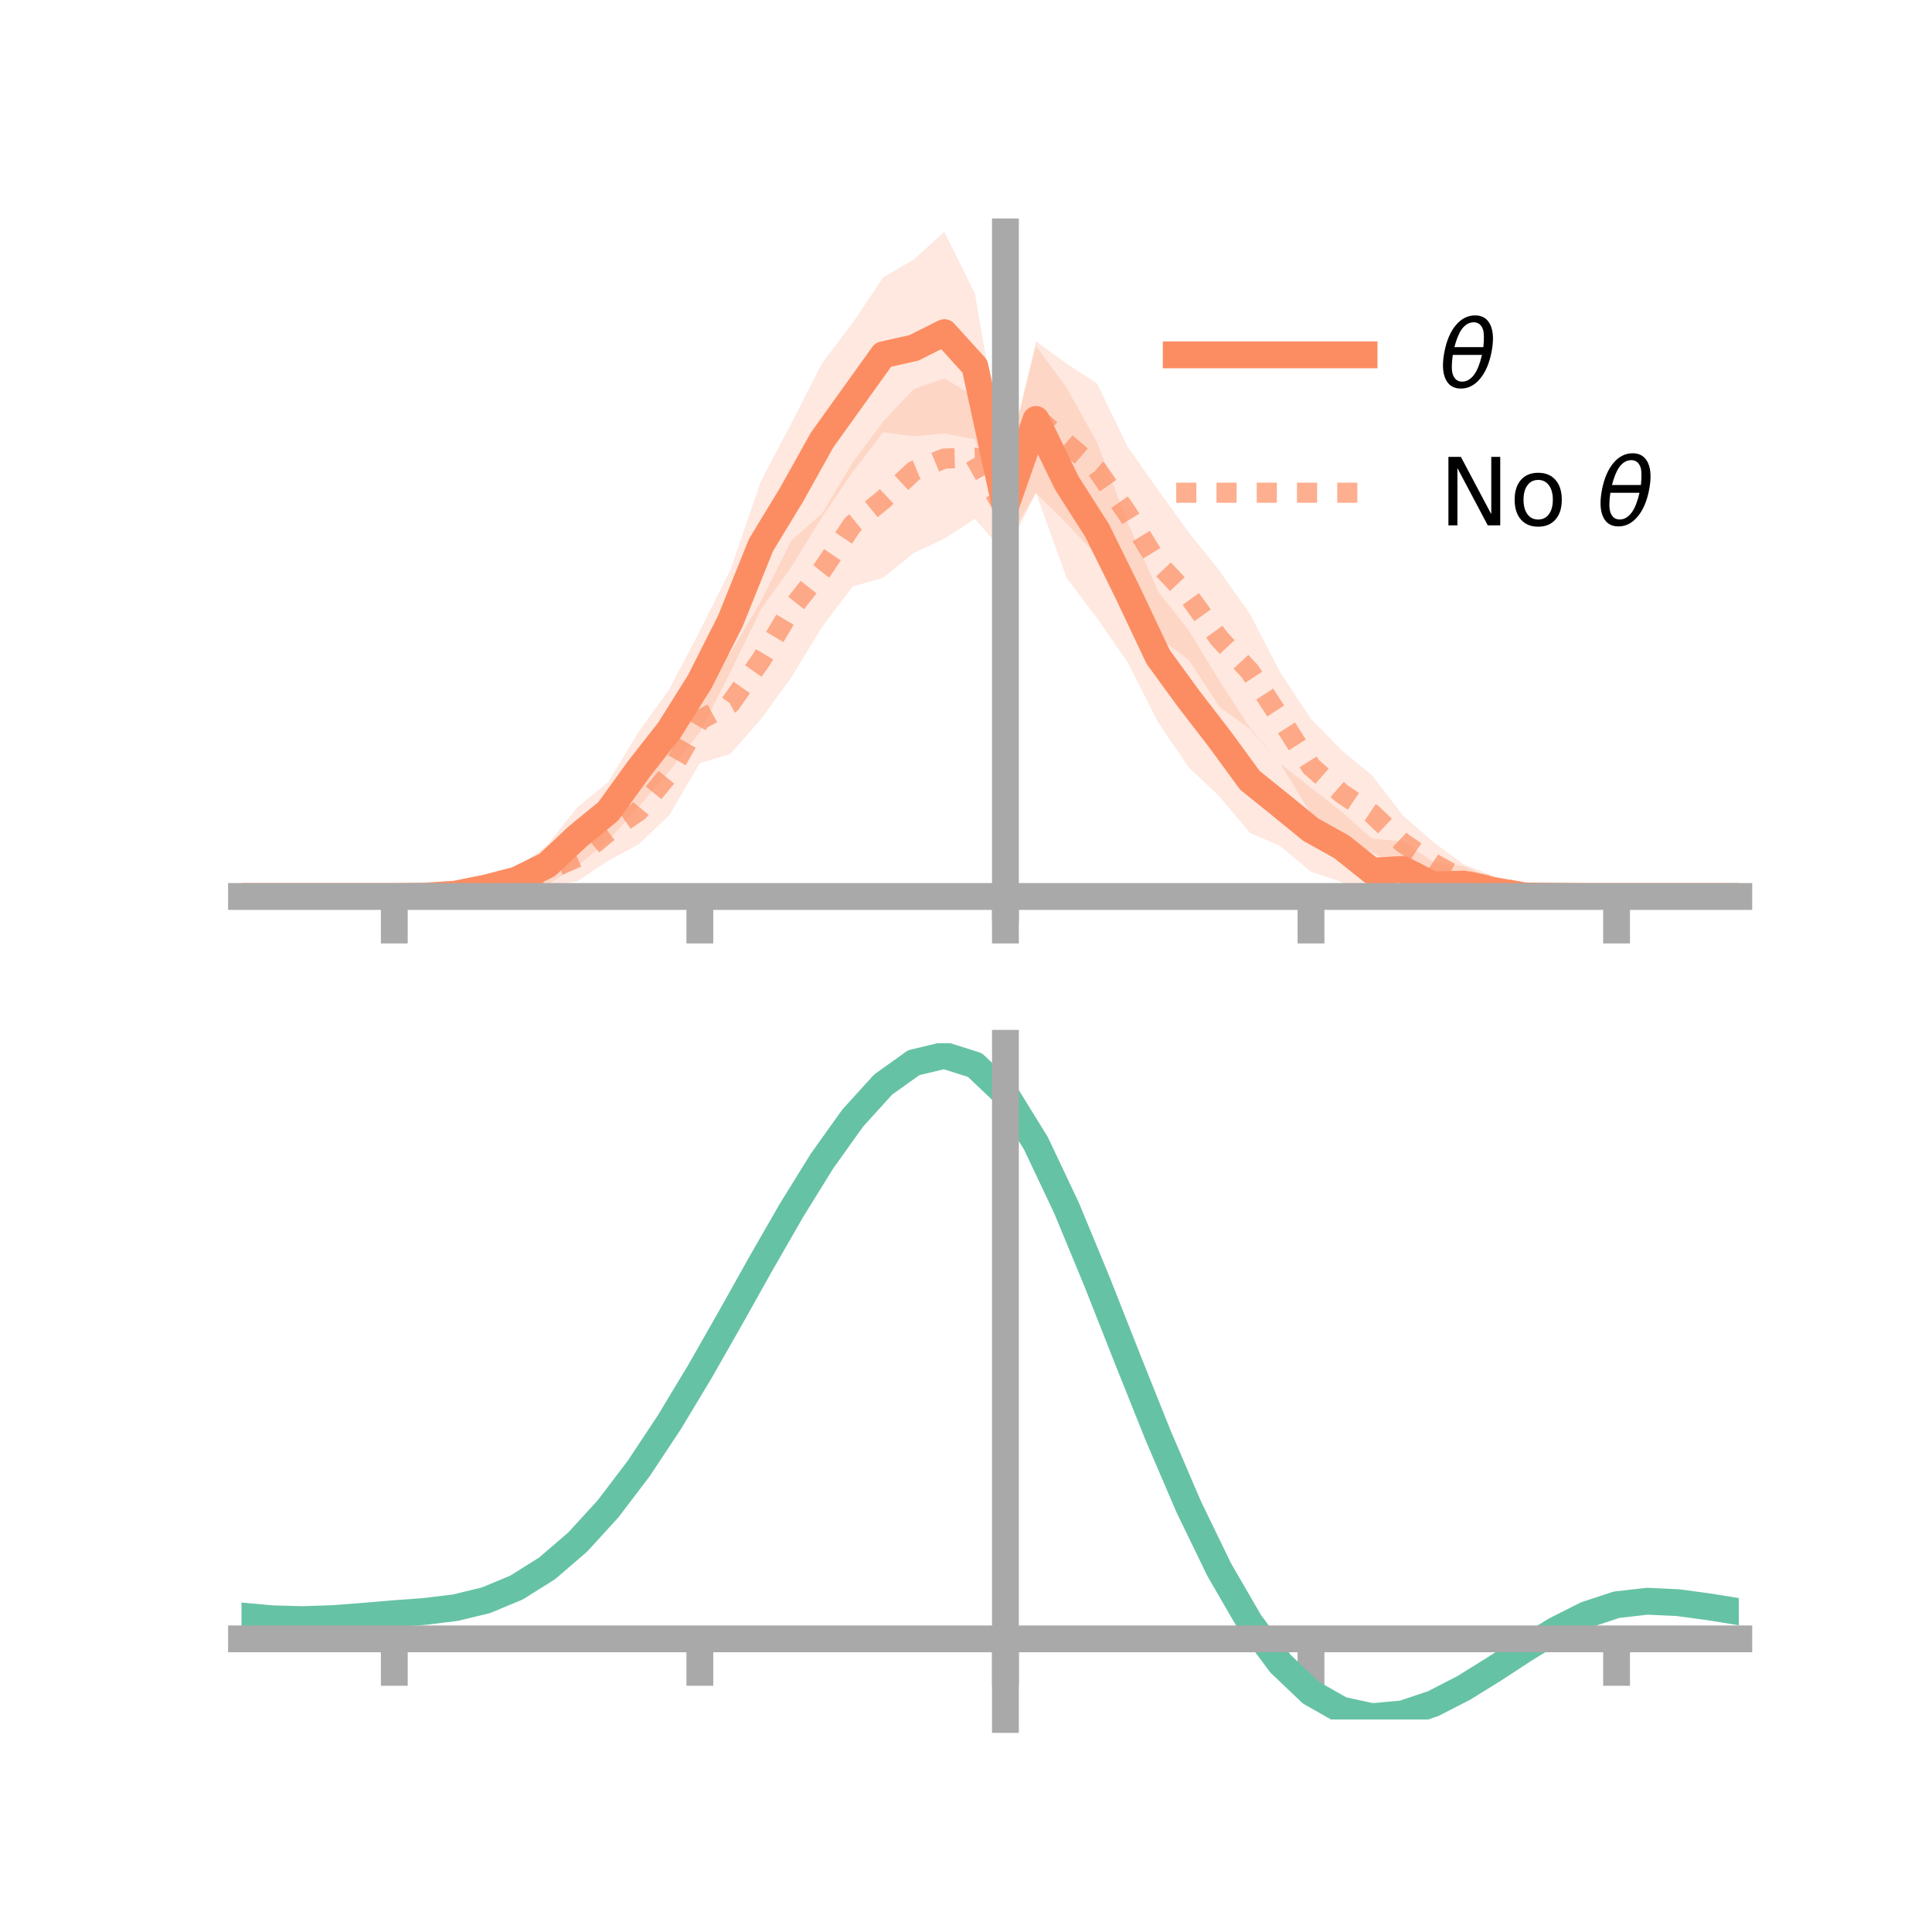 <?xml version="1.0" encoding="utf-8" standalone="no"?>
<!DOCTYPE svg PUBLIC "-//W3C//DTD SVG 1.1//EN"
  "http://www.w3.org/Graphics/SVG/1.1/DTD/svg11.dtd">
<!-- Created with matplotlib (https://matplotlib.org/) -->
<svg height="144pt" version="1.1" viewBox="0 0 144 144" width="144pt" xmlns="http://www.w3.org/2000/svg" xmlns:xlink="http://www.w3.org/1999/xlink">
 <defs>
  <style type="text/css">*{stroke-linecap:butt;stroke-linejoin:round;}</style>
 </defs>
 <g id="figure_1">
  <g id="patch_1">
   <path d="M 0 144 
L 144 144 
L 144 0 
L 0 0 
z
" style="fill:none;"/>
  </g>
  <g id="axes_1">
   <g id="patch_2">
    <path d="M 18 67.68 
L 129.6 67.68 
L 129.6 17.28 
L 18 17.28 
z
" style="fill:none;"/>
   </g>
   <g id="PolyCollection_1">
    <path clip-path="url(#pf7c59b3c66)" d="M 18 66.817 
L 18 66.817 
L 20.278 66.817 
L 22.555 66.817 
L 24.833 66.817 
L 27.11 66.817 
L 29.388 66.817 
L 31.665 66.663 
L 33.943 66.336 
L 36.22 65.517 
L 38.498 64.728 
L 40.776 62.995 
L 43.053 60.146 
L 45.331 58.296 
L 47.608 54.537 
L 49.886 51.368 
L 52.163 47.018 
L 54.441 42.48 
L 56.718 35.853 
L 58.996 31.527 
L 61.273 27.069 
L 63.551 24.065 
L 65.829 20.671 
L 68.106 19.348 
L 70.384 17.28 
L 72.661 21.874 
L 74.939 34.929 
L 77.216 25.79 
L 79.494 28.89 
L 81.771 32.991 
L 84.049 38.958 
L 86.327 44.095 
L 88.604 46.995 
L 90.882 50.735 
L 93.159 54.243 
L 95.437 56.924 
L 97.714 58.723 
L 99.992 60.503 
L 102.269 62.514 
L 104.547 62.714 
L 106.824 64.245 
L 109.102 64.563 
L 111.38 65.572 
L 113.657 66.318 
L 115.935 66.548 
L 118.212 66.737 
L 120.49 66.817 
L 122.767 66.817 
L 125.045 66.817 
L 127.322 66.817 
L 129.6 66.817 
L 129.6 66.817 
L 129.6 66.817 
L 127.322 66.817 
L 125.045 66.817 
L 122.767 66.817 
L 120.49 66.817 
L 118.212 66.896 
L 115.935 67.052 
L 113.657 67.232 
L 111.38 67.21 
L 109.102 67.225 
L 106.824 67.68 
L 104.547 66.89 
L 102.269 67.348 
L 99.992 65.733 
L 97.714 64.978 
L 95.437 63.065 
L 93.159 62.072 
L 90.882 59.36 
L 88.604 57.197 
L 86.327 53.851 
L 84.049 49.362 
L 81.771 46.085 
L 79.494 43.055 
L 77.216 36.738 
L 74.939 40.608 
L 72.661 32.737 
L 70.384 32.305 
L 68.106 32.518 
L 65.829 32.214 
L 63.551 35.17 
L 61.273 38.525 
L 58.996 42.228 
L 56.718 45.397 
L 54.441 50.08 
L 52.163 54.562 
L 49.886 57.48 
L 47.608 60.119 
L 45.331 62.658 
L 43.053 64.533 
L 40.776 65.955 
L 38.498 66.458 
L 36.22 66.854 
L 33.943 66.949 
L 31.665 66.929 
L 29.388 66.817 
L 27.11 66.817 
L 24.833 66.817 
L 22.555 66.817 
L 20.278 66.817 
L 18 66.817 
z
" style="fill:#fc8d62;fill-opacity:0.2;"/>
   </g>
   <g id="PolyCollection_2">
    <path clip-path="url(#pf7c59b3c66)" d="M 18 66.817 
L 18 66.817 
L 20.278 66.817 
L 22.555 66.817 
L 24.833 66.817 
L 27.11 66.817 
L 29.388 66.817 
L 31.665 66.744 
L 33.943 66.308 
L 36.22 65.719 
L 38.498 64.897 
L 40.776 63.722 
L 43.053 62.116 
L 45.331 59.893 
L 47.608 57.961 
L 49.886 54.57 
L 52.163 50.456 
L 54.441 48.684 
L 56.718 44.817 
L 58.996 40.269 
L 61.273 38.273 
L 63.551 34.475 
L 65.829 31.421 
L 68.106 29 
L 70.384 28.199 
L 72.661 29.555 
L 74.939 34.992 
L 77.216 25.439 
L 79.494 27.098 
L 81.771 28.594 
L 84.049 33.302 
L 86.327 36.536 
L 88.604 39.687 
L 90.882 42.526 
L 93.159 45.757 
L 95.437 50.144 
L 97.714 53.586 
L 99.992 55.919 
L 102.269 57.791 
L 104.547 60.765 
L 106.824 62.754 
L 109.102 64.428 
L 111.38 65.309 
L 113.657 65.908 
L 115.935 66.277 
L 118.212 66.71 
L 120.49 66.817 
L 122.767 66.817 
L 125.045 66.817 
L 127.322 66.817 
L 129.6 66.817 
L 129.6 66.817 
L 129.6 66.817 
L 127.322 66.817 
L 125.045 66.817 
L 122.767 66.817 
L 120.49 66.817 
L 118.212 66.903 
L 115.935 67.055 
L 113.657 67.191 
L 111.38 66.86 
L 109.102 66.77 
L 106.824 65.939 
L 104.547 64.87 
L 102.269 63.524 
L 99.992 62.354 
L 97.714 60.67 
L 95.437 56.923 
L 93.159 54.323 
L 90.882 52.673 
L 88.604 49.175 
L 86.327 47.506 
L 84.049 43.299 
L 81.771 41.434 
L 79.494 39 
L 77.216 36.738 
L 74.939 41.291 
L 72.661 38.671 
L 70.384 40.155 
L 68.106 41.213 
L 65.829 43.064 
L 63.551 43.718 
L 61.273 46.722 
L 58.996 50.469 
L 56.718 53.598 
L 54.441 56.196 
L 52.163 56.885 
L 49.886 60.761 
L 47.608 62.933 
L 45.331 64.149 
L 43.053 65.672 
L 40.776 66.035 
L 38.498 66.716 
L 36.22 67.017 
L 33.943 67.079 
L 31.665 66.881 
L 29.388 66.817 
L 27.11 66.817 
L 24.833 66.817 
L 22.555 66.817 
L 20.278 66.817 
L 18 66.817 
z
" style="fill:#fc8d62;fill-opacity:0.2;"/>
   </g>
   <g id="matplotlib.axis_1">
    <g id="xtick_1">
     <g id="line2d_1">
      <defs>
       <path d="M 0 0 
L 0 3.5 
" id="mf98dbb7e95" style="stroke:#a9a9a9;stroke-width:2;"/>
      </defs>
      <g>
       <use style="fill:#a9a9a9;stroke:#a9a9a9;stroke-width:2;" x="29.388" xlink:href="#mf98dbb7e95" y="66.817"/>
      </g>
     </g>
    </g>
    <g id="xtick_2">
     <g id="line2d_2">
      <g>
       <use style="fill:#a9a9a9;stroke:#a9a9a9;stroke-width:2;" x="52.163" xlink:href="#mf98dbb7e95" y="66.817"/>
      </g>
     </g>
    </g>
    <g id="xtick_3">
     <g id="line2d_3">
      <g>
       <use style="fill:#a9a9a9;stroke:#a9a9a9;stroke-width:2;" x="74.939" xlink:href="#mf98dbb7e95" y="66.817"/>
      </g>
     </g>
    </g>
    <g id="xtick_4">
     <g id="line2d_4">
      <g>
       <use style="fill:#a9a9a9;stroke:#a9a9a9;stroke-width:2;" x="97.714" xlink:href="#mf98dbb7e95" y="66.817"/>
      </g>
     </g>
    </g>
    <g id="xtick_5">
     <g id="line2d_5">
      <g>
       <use style="fill:#a9a9a9;stroke:#a9a9a9;stroke-width:2;" x="120.49" xlink:href="#mf98dbb7e95" y="66.817"/>
      </g>
     </g>
    </g>
   </g>
   <g id="matplotlib.axis_2"/>
   <g id="line2d_6">
    <path clip-path="url(#pf7c59b3c66)" d="M 18 66.817 
L 20.278 66.817 
L 22.555 66.817 
L 24.833 66.817 
L 27.11 66.817 
L 29.388 66.817 
L 31.665 66.796 
L 33.943 66.642 
L 36.22 66.186 
L 38.498 65.593 
L 40.776 64.475 
L 43.053 62.34 
L 45.331 60.477 
L 47.608 57.328 
L 49.886 54.424 
L 52.163 50.79 
L 54.441 46.28 
L 56.718 40.625 
L 58.996 36.878 
L 61.273 32.797 
L 63.551 29.618 
L 65.829 26.443 
L 68.106 25.933 
L 70.384 24.793 
L 72.661 27.305 
L 74.939 37.769 
L 77.216 31.264 
L 79.494 35.973 
L 81.771 39.538 
L 84.049 44.16 
L 86.327 48.973 
L 88.604 52.096 
L 90.882 55.048 
L 93.159 58.157 
L 95.437 59.994 
L 97.714 61.851 
L 99.992 63.118 
L 102.269 64.931 
L 104.547 64.802 
L 106.824 65.963 
L 109.102 65.894 
L 111.38 66.391 
L 113.657 66.775 
L 115.935 66.8 
L 118.212 66.817 
L 120.49 66.817 
L 122.767 66.817 
L 125.045 66.817 
L 127.322 66.817 
L 129.6 66.817 
" style="fill:none;stroke:#fc8d62;stroke-linecap:square;stroke-width:2;"/>
   </g>
   <g id="line2d_7">
    <path clip-path="url(#pf7c59b3c66)" d="M 18 66.817 
L 20.278 66.817 
L 22.555 66.817 
L 24.833 66.817 
L 27.11 66.817 
L 29.388 66.817 
L 31.665 66.813 
L 33.943 66.693 
L 36.22 66.368 
L 38.498 65.807 
L 40.776 64.879 
L 43.053 63.894 
L 45.331 62.021 
L 47.608 60.447 
L 49.886 57.665 
L 52.163 53.67 
L 54.441 52.44 
L 56.718 49.208 
L 58.996 45.369 
L 61.273 42.497 
L 63.551 39.097 
L 65.829 37.242 
L 68.106 35.107 
L 70.384 34.177 
L 72.661 34.113 
L 74.939 38.142 
L 77.216 31.088 
L 79.494 33.049 
L 81.771 35.014 
L 84.049 38.3 
L 86.327 42.021 
L 88.604 44.431 
L 90.882 47.6 
L 93.159 50.04 
L 95.437 53.534 
L 97.714 57.128 
L 99.992 59.136 
L 102.269 60.658 
L 104.547 62.817 
L 106.824 64.346 
L 109.102 65.599 
L 111.38 66.085 
L 113.657 66.55 
L 115.935 66.666 
L 118.212 66.806 
L 120.49 66.817 
L 122.767 66.817 
L 125.045 66.817 
L 127.322 66.817 
L 129.6 66.817 
" style="fill:none;stroke:#fc8d62;stroke-dasharray:1.5,1.5;stroke-dashoffset:0;stroke-opacity:0.7;stroke-width:1.5;"/>
   </g>
   <g id="patch_3">
    <path d="M 74.939 67.68 
L 74.939 17.28 
" style="fill:none;stroke:#a9a9a9;stroke-linecap:square;stroke-linejoin:miter;stroke-width:2;"/>
   </g>
   <g id="patch_4">
    <path d="M 129.6 67.68 
L 129.6 17.28 
" style="fill:none;"/>
   </g>
   <g id="patch_5">
    <path d="M 18 66.817 
L 129.6 66.817 
" style="fill:none;stroke:#a9a9a9;stroke-linecap:square;stroke-linejoin:miter;stroke-width:2;"/>
   </g>
   <g id="patch_6">
    <path d="M 18 17.28 
L 129.6 17.28 
" style="fill:none;"/>
   </g>
   <g id="legend_1">
    <g id="line2d_8">
     <path d="M 87.67 26.449 
L 101.67 26.449 
" style="fill:none;stroke:#fc8d62;stroke-linecap:square;stroke-width:2;"/>
    </g>
    <g id="line2d_9"/>
    <g id="text_1">
     <!-- $\theta$ -->
     <g transform="translate(107.27 28.899)scale(0.07 -0.07)">
      <defs>
       <path d="M 45.516 34.672 
L 14.453 34.672 
Q 12.359 20.062 14.5 13.875 
Q 17.188 6.25 24.469 6.25 
Q 31.781 6.25 37.359 13.922 
Q 42.234 20.656 45.516 34.672 
z
M 47.016 42.969 
Q 48.344 56.844 46.625 61.719 
Q 43.953 69.438 36.766 69.438 
Q 29.297 69.438 23.828 61.812 
Q 19.531 55.672 16.156 42.969 
z
M 38.188 76.766 
Q 49.906 76.766 54.594 66.406 
Q 59.281 56.109 55.719 37.844 
Q 52.203 19.625 43.453 9.281 
Q 34.766 -1.125 23.047 -1.125 
Q 11.281 -1.125 6.641 9.281 
Q 2 19.625 5.516 37.844 
Q 9.078 56.109 17.719 66.406 
Q 26.422 76.766 38.188 76.766 
z
" id="DejaVuSans-Oblique-952"/>
      </defs>
      <use transform="translate(0 0.234)" xlink:href="#DejaVuSans-Oblique-952"/>
     </g>
    </g>
    <g id="line2d_10">
     <path d="M 87.67 36.724 
L 101.67 36.724 
" style="fill:none;stroke:#fc8d62;stroke-dasharray:1.5,1.5;stroke-dashoffset:0;stroke-opacity:0.7;stroke-width:1.5;"/>
    </g>
    <g id="line2d_11"/>
    <g id="text_2">
     <!-- No $\theta$ -->
     <g transform="translate(107.27 39.174)scale(0.07 -0.07)">
      <defs>
       <path d="M 9.812 72.906 
L 23.094 72.906 
L 55.422 11.922 
L 55.422 72.906 
L 64.984 72.906 
L 64.984 0 
L 51.703 0 
L 19.391 60.984 
L 19.391 0 
L 9.812 0 
z
" id="DejaVuSans-78"/>
       <path d="M 30.609 48.391 
Q 23.391 48.391 19.188 42.75 
Q 14.984 37.109 14.984 27.297 
Q 14.984 17.484 19.156 11.844 
Q 23.344 6.203 30.609 6.203 
Q 37.797 6.203 41.984 11.859 
Q 46.188 17.531 46.188 27.297 
Q 46.188 37.016 41.984 42.703 
Q 37.797 48.391 30.609 48.391 
z
M 30.609 56 
Q 42.328 56 49.016 48.375 
Q 55.719 40.766 55.719 27.297 
Q 55.719 13.875 49.016 6.219 
Q 42.328 -1.422 30.609 -1.422 
Q 18.844 -1.422 12.172 6.219 
Q 5.516 13.875 5.516 27.297 
Q 5.516 40.766 12.172 48.375 
Q 18.844 56 30.609 56 
z
" id="DejaVuSans-111"/>
       <path id="DejaVuSans-32"/>
      </defs>
      <use transform="translate(0 0.234)" xlink:href="#DejaVuSans-78"/>
      <use transform="translate(74.805 0.234)" xlink:href="#DejaVuSans-111"/>
      <use transform="translate(135.986 0.234)" xlink:href="#DejaVuSans-32"/>
      <use transform="translate(167.773 0.234)" xlink:href="#DejaVuSans-Oblique-952"/>
     </g>
    </g>
   </g>
  </g>
  <g id="axes_2">
   <g id="patch_7">
    <path d="M 18 128.16 
L 129.6 128.16 
L 129.6 77.76 
L 18 77.76 
z
" style="fill:none;"/>
   </g>
   <g id="PolyCollection_3">
    <path clip-path="url(#p3f6abf1f7a)" d="M 18 120.486 
L 18 120.409 
L 20.278 120.626 
L 22.555 120.688 
L 24.833 120.604 
L 27.11 120.422 
L 29.388 120.22 
L 31.665 120.047 
L 33.943 119.764 
L 36.22 119.207 
L 38.498 118.248 
L 40.776 116.797 
L 43.053 114.804 
L 45.331 112.259 
L 47.608 109.195 
L 49.886 105.68 
L 52.163 101.813 
L 54.441 97.726 
L 56.718 93.572 
L 58.996 89.525 
L 61.273 85.776 
L 63.551 82.522 
L 65.829 79.968 
L 68.106 78.314 
L 70.384 77.76 
L 72.661 78.494 
L 74.939 80.685 
L 77.216 84.423 
L 79.494 89.308 
L 81.771 94.89 
L 84.049 100.75 
L 86.327 106.526 
L 88.604 111.913 
L 90.882 116.68 
L 93.159 120.66 
L 95.437 123.758 
L 97.714 125.942 
L 99.992 127.243 
L 102.269 127.737 
L 104.547 127.539 
L 106.824 126.786 
L 109.102 125.634 
L 111.38 124.245 
L 113.657 122.783 
L 115.935 121.407 
L 118.212 120.271 
L 120.49 119.525 
L 122.767 119.267 
L 125.045 119.377 
L 127.322 119.692 
L 129.6 120.073 
L 129.6 120.176 
L 129.6 120.176 
L 127.322 119.821 
L 125.045 119.525 
L 122.767 119.427 
L 120.49 119.691 
L 118.212 120.446 
L 115.935 121.609 
L 113.657 123.029 
L 111.38 124.542 
L 109.102 125.98 
L 106.824 127.171 
L 104.547 127.949 
L 102.269 128.16 
L 99.992 127.673 
L 97.714 126.386 
L 95.437 124.239 
L 93.159 121.214 
L 90.882 117.343 
L 88.604 112.718 
L 86.327 107.491 
L 84.049 101.886 
L 81.771 96.195 
L 79.494 90.771 
L 77.216 86.023 
L 74.939 82.391 
L 72.661 80.267 
L 70.384 79.56 
L 68.106 80.099 
L 65.829 81.697 
L 63.551 84.16 
L 61.273 87.289 
L 58.996 90.889 
L 56.718 94.767 
L 54.441 98.744 
L 52.163 102.652 
L 49.886 106.347 
L 47.608 109.706 
L 45.331 112.637 
L 43.053 115.078 
L 40.776 116.999 
L 38.498 118.408 
L 36.22 119.345 
L 33.943 119.89 
L 31.665 120.165 
L 29.388 120.327 
L 27.11 120.513 
L 24.833 120.677 
L 22.555 120.746 
L 20.278 120.685 
L 18 120.486 
z
" style="fill:#66c2a5;fill-opacity:0.2;"/>
   </g>
   <g id="matplotlib.axis_3">
    <g id="xtick_6">
     <g id="line2d_12">
      <g>
       <use style="fill:#a9a9a9;stroke:#a9a9a9;stroke-width:2;" x="29.388" xlink:href="#mf98dbb7e95" y="122.15"/>
      </g>
     </g>
    </g>
    <g id="xtick_7">
     <g id="line2d_13">
      <g>
       <use style="fill:#a9a9a9;stroke:#a9a9a9;stroke-width:2;" x="52.163" xlink:href="#mf98dbb7e95" y="122.15"/>
      </g>
     </g>
    </g>
    <g id="xtick_8">
     <g id="line2d_14">
      <g>
       <use style="fill:#a9a9a9;stroke:#a9a9a9;stroke-width:2;" x="74.939" xlink:href="#mf98dbb7e95" y="122.15"/>
      </g>
     </g>
    </g>
    <g id="xtick_9">
     <g id="line2d_15">
      <g>
       <use style="fill:#a9a9a9;stroke:#a9a9a9;stroke-width:2;" x="97.714" xlink:href="#mf98dbb7e95" y="122.15"/>
      </g>
     </g>
    </g>
    <g id="xtick_10">
     <g id="line2d_16">
      <g>
       <use style="fill:#a9a9a9;stroke:#a9a9a9;stroke-width:2;" x="120.49" xlink:href="#mf98dbb7e95" y="122.15"/>
      </g>
     </g>
    </g>
   </g>
   <g id="matplotlib.axis_4"/>
   <g id="line2d_17">
    <path clip-path="url(#p3f6abf1f7a)" d="M 18 120.447 
L 20.278 120.655 
L 22.555 120.717 
L 24.833 120.64 
L 27.11 120.467 
L 29.388 120.273 
L 31.665 120.106 
L 33.943 119.827 
L 36.22 119.276 
L 38.498 118.328 
L 40.776 116.898 
L 43.053 114.941 
L 45.331 112.448 
L 47.608 109.451 
L 49.886 106.013 
L 52.163 102.233 
L 54.441 98.235 
L 56.718 94.169 
L 58.996 90.207 
L 61.273 86.532 
L 63.551 83.341 
L 65.829 80.832 
L 68.106 79.207 
L 70.384 78.66 
L 72.661 79.38 
L 74.939 81.538 
L 77.216 85.223 
L 79.494 90.039 
L 81.771 95.542 
L 84.049 101.318 
L 86.327 107.008 
L 88.604 112.316 
L 90.882 117.012 
L 93.159 120.937 
L 95.437 123.998 
L 97.714 126.164 
L 99.992 127.458 
L 102.269 127.948 
L 104.547 127.744 
L 106.824 126.978 
L 109.102 125.807 
L 111.38 124.394 
L 113.657 122.906 
L 115.935 121.508 
L 118.212 120.358 
L 120.49 119.608 
L 122.767 119.347 
L 125.045 119.451 
L 127.322 119.757 
L 129.6 120.124 
" style="fill:none;stroke:#66c2a5;stroke-linecap:square;stroke-width:2;"/>
   </g>
   <g id="patch_8">
    <path d="M 74.939 128.16 
L 74.939 77.76 
" style="fill:none;stroke:#a9a9a9;stroke-linecap:square;stroke-linejoin:miter;stroke-width:2;"/>
   </g>
   <g id="patch_9">
    <path d="M 129.6 128.16 
L 129.6 77.76 
" style="fill:none;"/>
   </g>
   <g id="patch_10">
    <path d="M 18 122.15 
L 129.6 122.15 
" style="fill:none;stroke:#a9a9a9;stroke-linecap:square;stroke-linejoin:miter;stroke-width:2;"/>
   </g>
   <g id="patch_11">
    <path d="M 18 77.76 
L 129.6 77.76 
" style="fill:none;"/>
   </g>
  </g>
 </g>
 <defs>
  <clipPath id="pf7c59b3c66">
   <rect height="50.4" width="111.6" x="18" y="17.28"/>
  </clipPath>
  <clipPath id="p3f6abf1f7a">
   <rect height="50.4" width="111.6" x="18" y="77.76"/>
  </clipPath>
 </defs>
</svg>
